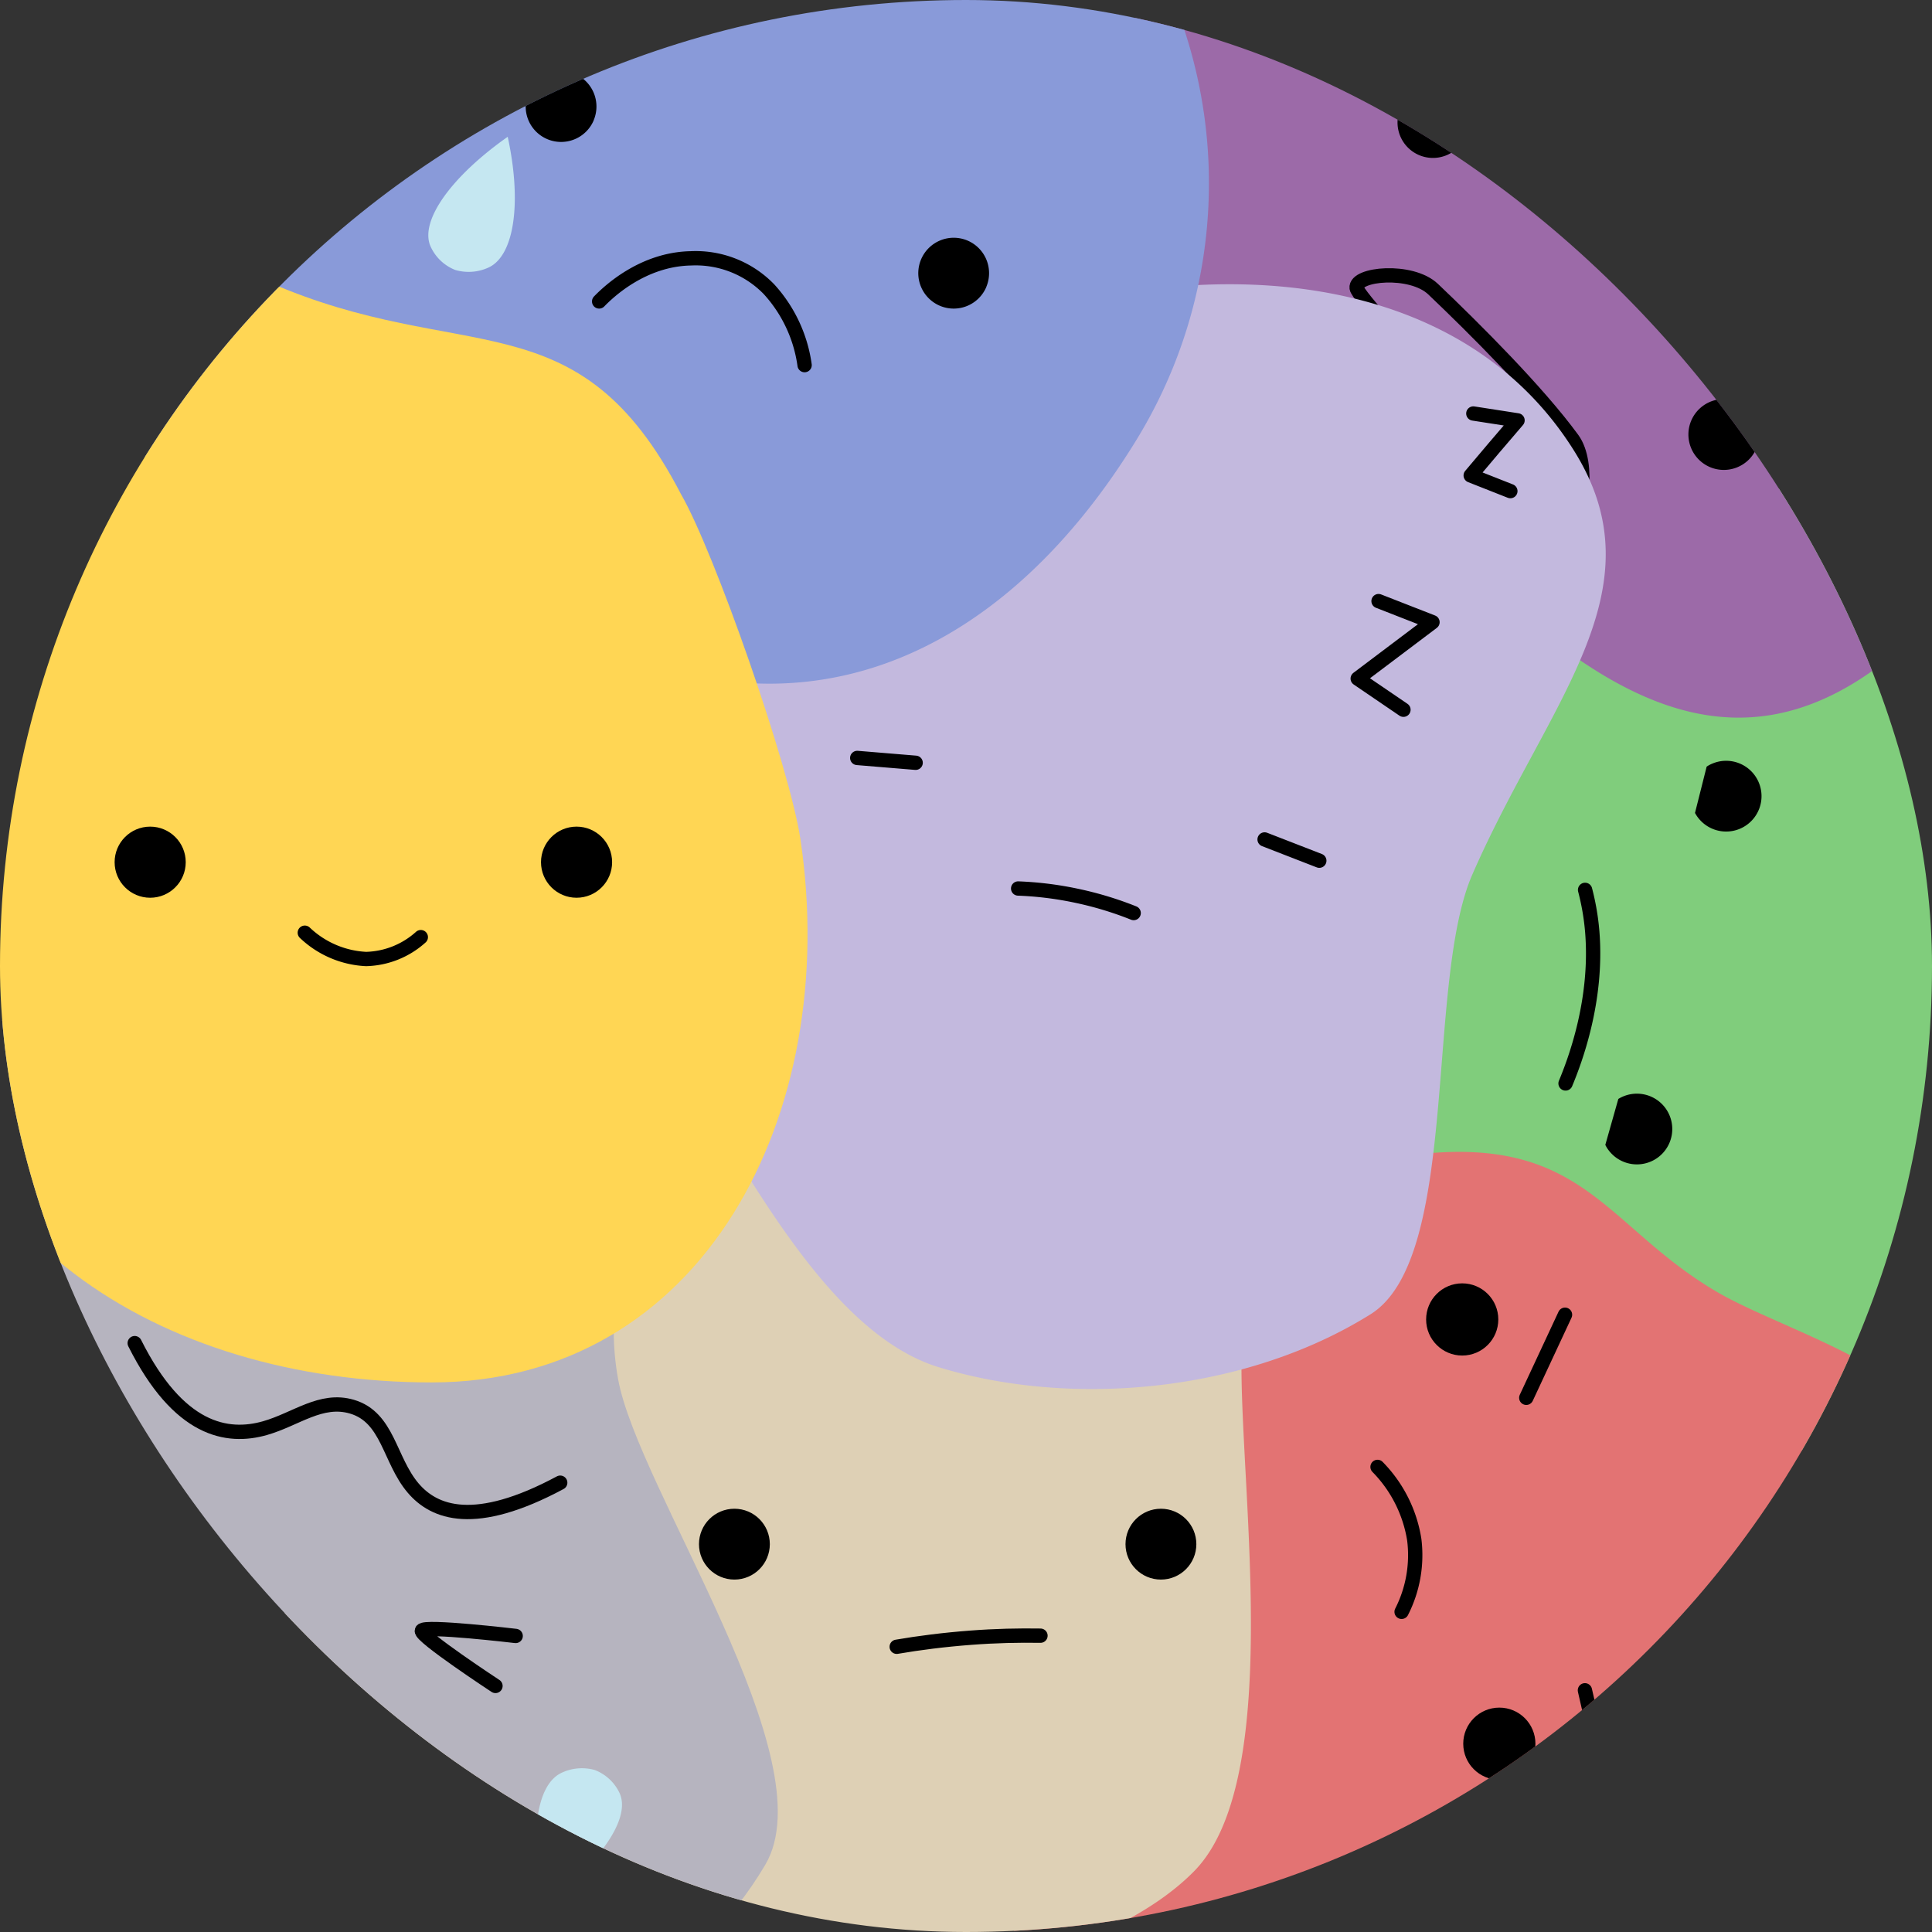 <svg xmlns="http://www.w3.org/2000/svg" xmlns:xlink="http://www.w3.org/1999/xlink" width="270" height="270" viewBox="0 0 270 270">
  <rect x="0" y="0" width="270" height="270" fill="#333333" stroke="none"/>
  <defs>
    <clipPath id="clip-path">
      <rect id="Rectangle_125" data-name="Rectangle 125" width="270" height="270" rx="135" transform="translate(131.873 149.84)" fill="none"/>
    </clipPath>
    <clipPath id="clip-path-2">
      <rect id="Rectangle_109" data-name="Rectangle 109" width="137.163" height="137.163" transform="translate(0 132.483) rotate(-74.99)" fill="none"/>
    </clipPath>
    <clipPath id="clip-path-5">
      <rect id="Rectangle_112" data-name="Rectangle 112" width="137.147" height="137.147" transform="matrix(0.375, -0.927, 0.927, 0.375, 0, 127.16)" fill="none"/>
    </clipPath>
    <clipPath id="clip-path-9">
      <rect id="Rectangle_116" data-name="Rectangle 116" width="137.147" height="137.147" transform="translate(0 93.534) rotate(-43)" fill="none"/>
    </clipPath>
    <clipPath id="clip-path-14">
      <rect id="Rectangle_121" data-name="Rectangle 121" width="137.147" height="137.147" transform="translate(0 126.244) rotate(-67)" fill="none"/>
    </clipPath>
  </defs>
  <g id="logo" transform="translate(-131.873 -149.84)" clip-path="url(#clip-path)">
    <g id="logo-2" data-name="logo" transform="translate(85.989 86.444)">
      <g id="Group_182" data-name="Group 182" transform="translate(10.25 22.932)">
        <path id="green" d="M664.345,380.483a68.569,68.569,0,1,1,90.234-35.512h0a68.557,68.557,0,0,1-90.213,35.52h-.022" transform="translate(-419.258 -141.314)" fill="#80cd7c"/>
        <path id="red" d="M658.462,643.213a68.55,68.55,0,0,1-62.334,74.259c-37.721,3.286-67.584,33.805-70.881-3.907s19.775-113.932,57.493-117.227c22.029-1.925,25.191,10.434,40.4,19.353C633.554,621.8,657.09,627.522,658.462,643.213Z" transform="translate(-347.584 -394.696)" fill="#e37373"/>
        <path id="tan" d="M210.3,526.814c14.73,0,21.686,11.536,32.755,15.864,16.761,6.548,33.927,9.7,33.927,32.836,0,18.632,5.69,57.93-6.57,70.479s-40.878,17.957-60.118,17.957a68.58,68.58,0,0,1,.016-137.161Z" transform="translate(-67.85 -344.074)" fill="#ded0b5"/>
        <path id="violet" d="M675.9,21.869c-27.7,25.829-51,2.622-76.819-25.081S542.919-42.258,570.619-68.09s82.825-34.661,108.661-6.951a68.573,68.573,0,0,1-3.386,96.918" transform="translate(-372.909 107.674)" fill="#9c6aa8"/>
        <path id="Path_71" data-name="Path 71" d="M702.222,144.277c-.27-2,7.618-2.762,10.682.154,5.8,5.519,14.676,14.374,19.48,20.957,2.565,3.51,1.029,11.584-.37,10.834S702.508,146.267,702.222,144.277Z" transform="translate(-476.993 -63.559)" fill="none" stroke="#000" stroke-linecap="round" stroke-miterlimit="10" stroke-width="2"/>
        <path id="paleviolet" d="M348.624,162.992c32.118-20.072,82.285-24.716,102.343,7.4,12.208,19.526-3.662,35.013-14.22,59.194-6.632,15.2-1.642,53.6-14.231,61.468-17.539,10.958-41.807,13.072-60.334,7.4-15.054-4.591-26.269-26.388-35.374-40.967A68.574,68.574,0,0,1,348.624,162.992Z" transform="translate(-195.346 -66.919)" fill="#c3b9de"/>
        <path id="gray" d="M-106.583,520.522c19.221-32.625,55.951-19.232,88.571,0,17.906,10.548,4.734,18.546,8.185,37.743,2.771,15.359,29.255,53.151,20.582,67.857C-8.477,658.755-55,657.888-87.627,638.656s-56.577-58.279-37.346-90.9" transform="translate(131.839 -325.074)" fill="#b6b4bf"/>
        <path id="blue" d="M137.266-47.953C117.481-15.668,87.118-3.668,54.838-23.467,36.695-34.587-26.6-47.548-29.4-67.293c-2.128-15.027,12.389-26.841,21.063-40.98,19.785-32.285,90.7-53.769,122.984-33.962a68.569,68.569,0,0,1,22.623,94.274h0" transform="translate(57.214 149.85)" fill="#899ad9"/>
        <path id="yellow" d="M-36.732,135.2s14.223-15.981,43.745-3.035c27.333,11.981,43.265,1.731,57.733,29.685,4.631,7.99,15.184,38.094,16.693,48.247,5.722,38.455-13.674,75.879-51.547,75.879s-71.483-20.93-71.483-58.8c0-13.523.216-28.218,0-38.966-.076-3.867,0-13.575,0-13.575s-.316-16.569,0-26.269S-36.732,135.2-36.732,135.2Z" transform="translate(66.062 -52.316)" fill="#ffd654"/>
      </g>
      <g id="Mask_Group_196" data-name="Mask Group 196" transform="translate(198.696 115.234)" clip-path="url(#clip-path-2)">
        <g id="Group_103" data-name="Group 103" transform="translate(84.066 54.482)">
          <path id="Path_85" data-name="Path 85" d="M877.34,401.017a4.944,4.944,0,1,0,2.414-6.891,4.164,4.164,0,0,0-.786.424Z" transform="translate(-877.34 -393.728)"/>
        </g>
      </g>
      <g id="Mask_Group_197" data-name="Mask Group 197" transform="translate(198.696 115.234)" clip-path="url(#clip-path-2)">
        <g id="Group_104" data-name="Group 104" transform="translate(65.976 72.523)">
          <path id="Path_86" data-name="Path 86" d="M813.08,460.54a34.021,34.021,0,0,1,1.007,5.914c.764,9.583-2.43,17.992-3.737,21.138" transform="translate(-810.35 -460.54)" fill="none" stroke="#000" stroke-linecap="round" stroke-miterlimit="10" stroke-width="2"/>
        </g>
      </g>
      <g id="Mask_Group_198" data-name="Mask Group 198" transform="translate(198.696 115.234)" clip-path="url(#clip-path-2)">
        <g id="Group_105" data-name="Group 105" transform="translate(71.534 101.003)">
          <path id="Path_87" data-name="Path 87" d="M832.747,566.745a4.942,4.942,0,1,1-1.35,7.177,4,4,0,0,1-.467-.761Z" transform="translate(-830.93 -566.007)"/>
        </g>
      </g>
      <path id="Path_14" data-name="Path 14" d="M527.05,459.83a47.709,47.709,0,0,1,8.231,1.029,48.219,48.219,0,0,1,7.912,2.4" transform="translate(-338.878 -272.264)" fill="none" stroke="#000" stroke-linecap="round" stroke-miterlimit="10" stroke-width="2"/>
      <path id="Path_15" data-name="Path 15" d="M443.77,392.26l8.163.675" transform="translate(-278.086 -222.94)" fill="none" stroke="#000" stroke-linecap="round" stroke-miterlimit="10" stroke-width="2"/>
      <path id="Path_16" data-name="Path 16" d="M662.237,437.41l-7.647-2.97" transform="translate(-431.978 -253.73)" fill="none" stroke="#000" stroke-linecap="round" stroke-miterlimit="10" stroke-width="2"/>
      <path id="Path_17" data-name="Path 17" d="M705.691,311.09l7.542,2.946-10.453,7.88,6.394,4.356" transform="translate(-467.155 -163.689)" fill="none" stroke="#000" stroke-linecap="round" stroke-linejoin="round" stroke-width="2"/>
      <path id="Path_18" data-name="Path 18" d="M761.627,214l6.178.959q-3.308,3.843-6.546,7.7l5.544,2.187" transform="translate(-509.843 -92.816)" fill="none" stroke="#000" stroke-linecap="round" stroke-linejoin="round" stroke-width="2"/>
      <g id="Group_181" data-name="Group 181" transform="translate(143.568 274.244)">
        <g id="infd" transform="translate(0 0)">
          <circle id="Ellipse_15" data-name="Ellipse 15" cx="4.95" cy="4.95" r="4.95"/>
          <circle id="Ellipse_16" data-name="Ellipse 16" cx="4.95" cy="4.95" r="4.95" transform="translate(59.607)"/>
          <path id="Path_12" data-name="Path 12" d="M464.2,848.033c3.135-.54,6.592-.98,10.321-1.264,3.489-.27,6.751-.332,9.772-.286" transform="translate(-436.568 -828.742)" fill="none" stroke="#000" stroke-linecap="round" stroke-miterlimit="10" stroke-width="2"/>
        </g>
      </g>
      <g id="Group_180" data-name="Group 180" transform="translate(61.902 178.919)">
        <circle id="Ellipse_12" data-name="Ellipse 12" cx="4.969" cy="4.969" r="4.969"/>
        <circle id="Ellipse_13" data-name="Ellipse 13" cx="4.969" cy="4.969" r="4.969" transform="translate(59.588)"/>
        <path id="Path_10" data-name="Path 10" d="M157.87,482.71a13.345,13.345,0,0,0,8.574,3.675,11.865,11.865,0,0,0,7.637-3.057" transform="translate(-131.291 -467.885)" fill="none" stroke="#000" stroke-linecap="round" stroke-miterlimit="10" stroke-width="2"/>
        <path id="Path_11" data-name="Path 11" d="M106.11,472.77" transform="translate(-93.508 -460.629)" fill="#fff"/>
      </g>
      <circle id="Ellipse_9" data-name="Ellipse 9" cx="5.044" cy="5.044" r="5.044" transform="translate(245.187 242.747)"/>
      <circle id="Ellipse_10" data-name="Ellipse 10" cx="5.044" cy="5.044" r="5.044" transform="translate(250.374 302.038)"/>
      <path id="Path_7" data-name="Path 7" d="M713.05,759.18a18.633,18.633,0,0,1,5.131,10.169,17.441,17.441,0,0,1-1.769,10.083" transform="translate(-474.652 -490.78)" fill="none" stroke="#000" stroke-linecap="round" stroke-miterlimit="10" stroke-width="2"/>
      <path id="Path_8" data-name="Path 8" d="M795.434,680.41l-5.414,11.611" transform="translate(-530.837 -433.28)" fill="none" stroke="#000" stroke-linecap="round" stroke-miterlimit="10" stroke-width="2"/>
      <path id="Path_9" data-name="Path 9" d="M820.37,874.78l2.854,12.481" transform="translate(-552.992 -575.164)" fill="none" stroke="#000" stroke-linecap="round" stroke-miterlimit="10" stroke-width="2"/>
      <g id="Vrstva_2" data-name="Vrstva 2" transform="translate(0 188.173)">
        <g id="Group_101" data-name="Group 101">
          <g id="Mask_Group_199" data-name="Mask Group 199" clip-path="url(#clip-path-5)">
            <g id="Group_97" data-name="Group 97" transform="translate(64.707 62.929)">
              <path id="Path_80" data-name="Path 80" d="M129.3,714.622c-11.957,6.413-17.612,4.215-20.563.74-3.34-3.94-3.483-9.878-8.547-11.363-4.321-1.269-7.788,1.75-12.151,3-5.282,1.5-12.065.367-18.206-11.881" transform="translate(-69.83 -695.12)" fill="none" stroke="#000" stroke-linecap="round" stroke-miterlimit="10" stroke-width="2"/>
            </g>
          </g>
          <g id="Mask_Group_200" data-name="Mask Group 200" clip-path="url(#clip-path-5)">
            <g id="Group_98" data-name="Group 98" transform="translate(52.623 78.594)">
              <path id="Path_81" data-name="Path 81" d="M25.08,760.116s12.462,2.357,12.773,1.588S27.9,753.13,27.9,753.13" transform="translate(-25.08 -753.13)" fill="none" stroke="#000" stroke-linecap="round" stroke-miterlimit="10" stroke-width="2"/>
            </g>
          </g>
          <g id="Mask_Group_201" data-name="Mask Group 201" clip-path="url(#clip-path-5)">
            <g id="Group_99" data-name="Group 99" transform="translate(104.83 102.887)">
              <path id="Path_82" data-name="Path 82" d="M228.713,851.042s-10.6-6.961-10.291-7.731,13.113.745,13.113.745" transform="translate(-218.415 -843.093)" fill="none" stroke="#000" stroke-linecap="round" stroke-miterlimit="10" stroke-width="2"/>
            </g>
          </g>
          <g id="Mask_Group_202" data-name="Mask Group 202" clip-path="url(#clip-path-5)">
            <g id="Group_100" data-name="Group 100" transform="translate(120.813 122.337)">
              <path id="Path_83" data-name="Path 83" d="M278.737,934.1c7.772-5.671,12.1-11.927,10.55-15.449a6.324,6.324,0,0,0-3.51-3.286,6.643,6.643,0,0,0-4.766.467c-3.51,1.817-4.385,9.249-2.263,18.268" transform="translate(-277.604 -915.122)" fill="#c5e7f1"/>
            </g>
          </g>
        </g>
      </g>
      <g id="Group_89" data-name="Group 89" transform="translate(169.554 5.404)">
        <g id="Mask_Group_203" data-name="Mask Group 203" clip-path="url(#clip-path-9)">
          <g id="Group_83" data-name="Group 83" transform="translate(71.629 70.161)">
            <path id="Path_68" data-name="Path 68" d="M731.7,53.637a4.952,4.952,0,1,1,.243-7,4.952,4.952,0,0,1-.243,7" transform="translate(-723.364 -45.065)"/>
          </g>
        </g>
        <g id="Mask_Group_204" data-name="Mask Group 204" clip-path="url(#clip-path-9)">
          <g id="Group_84" data-name="Group 84" transform="translate(112.286 113.76)">
            <path id="Path_69" data-name="Path 69" d="M882.26,215.094a4.952,4.952,0,1,1,.243-7,4.952,4.952,0,0,1-.243,7" transform="translate(-873.929 -206.52)"/>
          </g>
        </g>
        <g id="Mask_Group_205" data-name="Mask Group 205" clip-path="url(#clip-path-9)">
          <g id="Group_85" data-name="Group 85" transform="translate(136.792 111.742)">
            <path id="Path_70" data-name="Path 70" d="M980.774,199.05c-9.451,1.869-16.008,5.7-16.094,9.546a6.327,6.327,0,0,0,1.8,4.466A6.648,6.648,0,0,0,971,214.655c3.961-.159,7.88-6.521,9.775-15.605" transform="translate(-964.679 -199.05)" fill="#c5e7f1"/>
          </g>
        </g>
        <g id="Mask_Group_206" data-name="Mask Group 206" clip-path="url(#clip-path-9)">
          <g id="Group_87" data-name="Group 87" transform="translate(124.196 101.576)">
            <path id="Path_72" data-name="Path 72" d="M918.939,161.4q-3.313,9.089,5.479,19.961" transform="translate(-918.032 -161.4)" fill="none" stroke="#000" stroke-linecap="round" stroke-miterlimit="10" stroke-width="2"/>
          </g>
        </g>
        <g id="Mask_Group_207" data-name="Mask Group 207" clip-path="url(#clip-path-9)">
          <g id="Group_88" data-name="Group 88" transform="translate(73.691 60.539)">
            <path id="Path_73" data-name="Path 73" d="M750.54,16.289Q741.24,18.959,731,9.43" transform="translate(-731 -9.43)" fill="none" stroke="#000" stroke-linecap="round" stroke-miterlimit="10" stroke-width="2"/>
          </g>
        </g>
      </g>
      <g id="Group_95" data-name="Group 95" transform="translate(61.834)">
        <g id="Mask_Group_208" data-name="Mask Group 208" clip-path="url(#clip-path-14)">
          <g id="Group_91" data-name="Group 91" transform="translate(57.513 73.331)">
            <path id="Path_75" data-name="Path 75" d="M281.685,43.663a4.95,4.95,0,1,1-2.636-6.481h0a4.952,4.952,0,0,1,2.627,6.481" transform="translate(-272.172 -36.79)"/>
          </g>
        </g>
        <g id="Mask_Group_209" data-name="Mask Group 209" clip-path="url(#clip-path-14)">
          <g id="Group_92" data-name="Group 92" transform="translate(112.381 96.621)">
            <path id="Path_76" data-name="Path 76" d="M484.875,129.913a4.95,4.95,0,1,1-2.635-6.481h0a4.952,4.952,0,0,1,2.627,6.481" transform="translate(-475.362 -123.04)"/>
          </g>
        </g>
        <g id="Mask_Group_210" data-name="Mask Group 210" clip-path="url(#clip-path-14)">
          <g id="Group_93" data-name="Group 93" transform="translate(67.782 99.484)">
            <path id="Path_77" data-name="Path 77" d="M310.2,139.678c1.293-1.331,6.062-5.895,12.816-6.022a14.274,14.274,0,0,1,10.926,4.321,19.742,19.742,0,0,1,4.969,10.6" transform="translate(-310.2 -133.64)" fill="none" stroke="#000" stroke-linecap="round" stroke-miterlimit="10" stroke-width="2"/>
          </g>
        </g>
        <g id="Mask_Group_211" data-name="Mask Group 211" clip-path="url(#clip-path-14)">
          <g id="Group_94" data-name="Group 94" transform="translate(43.907 82.507)">
            <path id="Path_78" data-name="Path 78" d="M232.889,70.77c-7.866,5.538-12.3,11.714-10.818,15.262a6.327,6.327,0,0,0,3.462,3.348A6.645,6.645,0,0,0,230.3,89c3.551-1.758,4.547-9.181,2.582-18.227" transform="translate(-221.786 -70.77)" fill="#c5e7f1"/>
          </g>
        </g>
      </g>
    </g>
  </g>
</svg>
